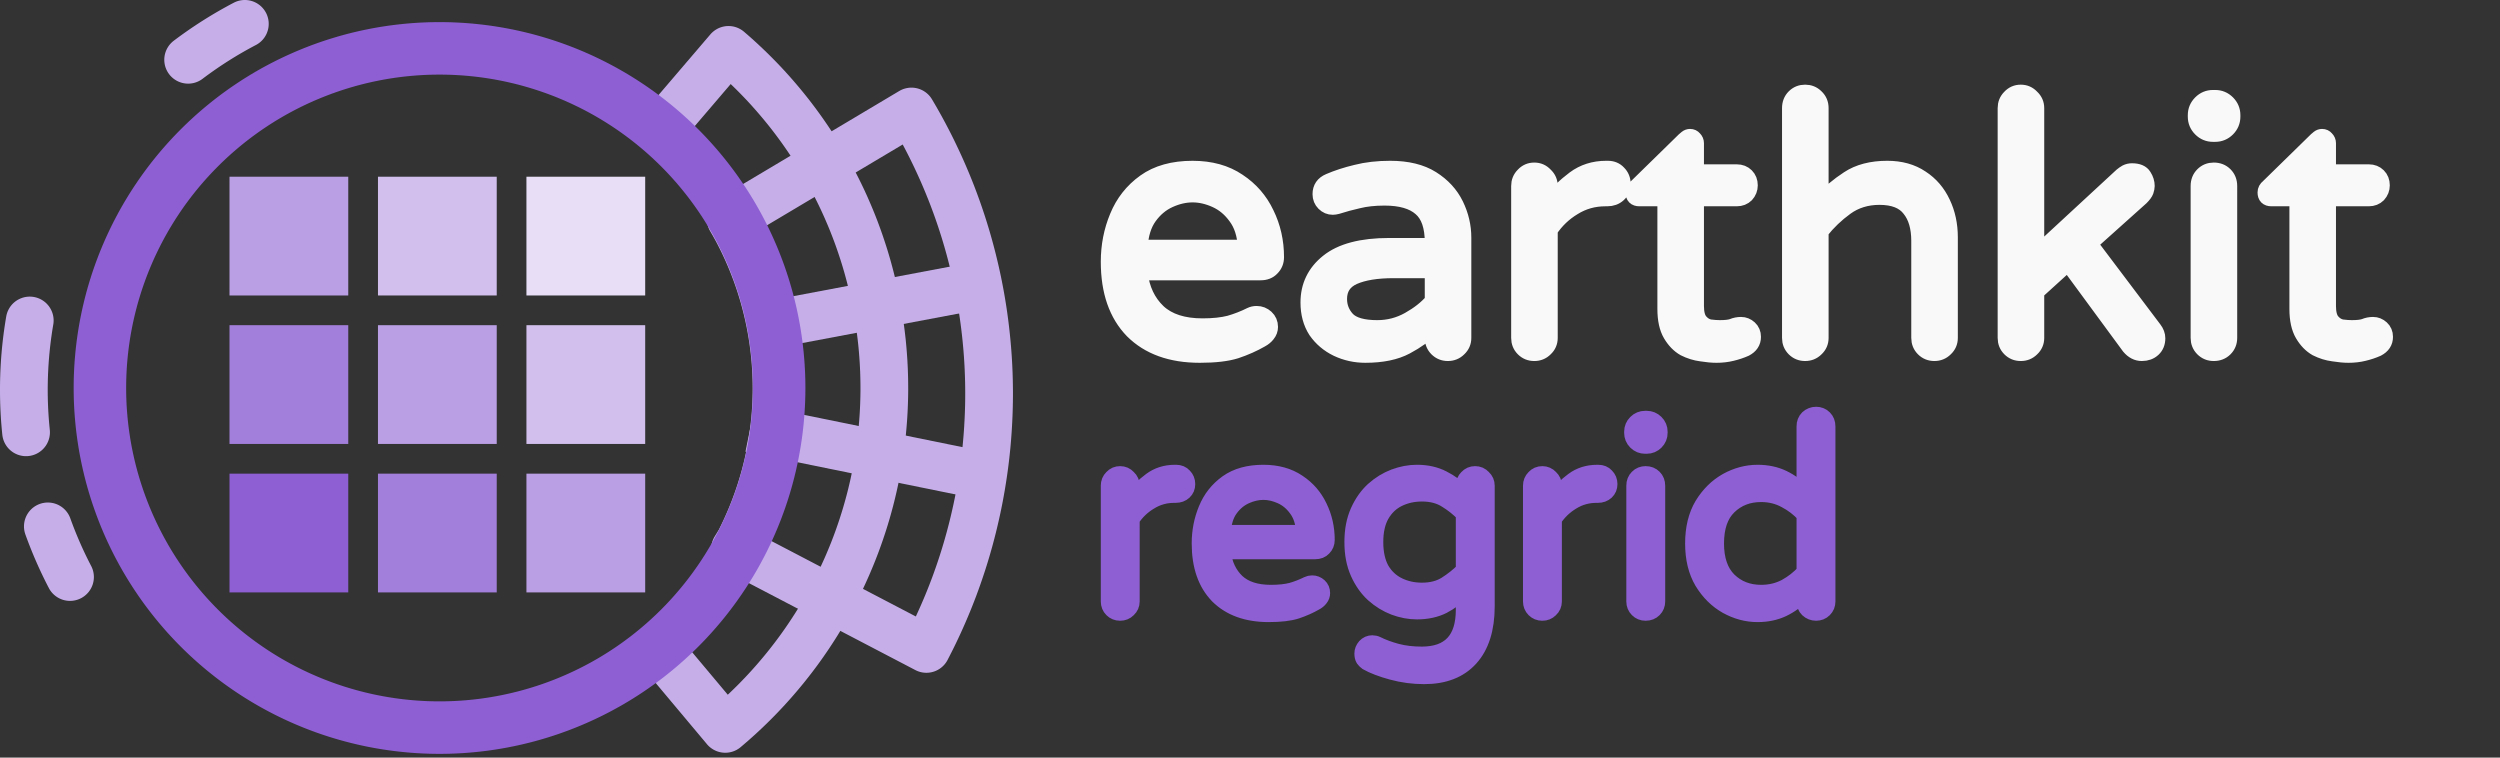 <?xml version="1.0" encoding="UTF-8" standalone="no"?>
<!-- Created with Inkscape (http://www.inkscape.org/) -->

<svg
   width="104.771mm"
   height="31.75mm"
   viewBox="0 0 104.771 31.75"
   version="1.1"
   id="svg1"
   sodipodi:docname="earthkit-regrid-dark.svg"
   inkscape:version="1.3 (0e150ed, 2023-07-21)"
   xmlns:inkscape="http://www.inkscape.org/namespaces/inkscape"
   xmlns:sodipodi="http://sodipodi.sourceforge.net/DTD/sodipodi-0.dtd"
   xmlns="http://www.w3.org/2000/svg"
   xmlns:svg="http://www.w3.org/2000/svg">
  <rect x="0" y="0" width="104.771" height="31.75" fill="#333333" stroke="none"/>
  <sodipodi:namedview
     id="namedview1"
     pagecolor="#ffffff"
     bordercolor="#000000"
     borderopacity="0.25"
     inkscape:showpageshadow="2"
     inkscape:pageopacity="0.0"
     inkscape:pagecheckerboard="0"
     inkscape:deskcolor="#d1d1d1"
     inkscape:document-units="mm"
     inkscape:zoom="2.0429983"
     inkscape:cx="179.63794"
     inkscape:cy="-5.6289817"
     inkscape:window-width="1616"
     inkscape:window-height="910"
     inkscape:window-x="262"
     inkscape:window-y="251"
     inkscape:window-maximized="0"
     inkscape:current-layer="layer1"
     showguides="false">
    <sodipodi:guide
       position="12.703,37.214"
       orientation="1,0"
       id="guide23"
       inkscape:locked="false" />
    <sodipodi:guide
       position="-13.005,15.21"
       orientation="0,-1"
       id="guide24"
       inkscape:locked="false" />
    <sodipodi:guide
       position="-3.464,13.383"
       orientation="0,-1"
       id="guide25"
       inkscape:locked="false" />
    <sodipodi:guide
       position="0.682,6.979"
       orientation="0,-1"
       id="guide35"
       inkscape:locked="false" />
    <sodipodi:guide
       position="14.487,35.114"
       orientation="1,0"
       id="guide37"
       inkscape:locked="false" />
    <sodipodi:guide
       position="20.681,-2.941"
       orientation="1,0"
       id="guide38"
       inkscape:locked="false" />
    <sodipodi:guide
       position="6.815,20.308"
       orientation="0,-1"
       id="guide49"
       inkscape:locked="false" />
    <sodipodi:guide
       position="6.919,21.635"
       orientation="0,-1"
       id="guide50"
       inkscape:locked="false" />
    <sodipodi:guide
       position="23.148,5.457"
       orientation="0,-1"
       id="guide164"
       inkscape:locked="false" />
    <sodipodi:guide
       position="22.204,13.436"
       orientation="1,0"
       id="guide165"
       inkscape:locked="false" />
  </sodipodi:namedview>
  <defs
     id="defs1">
    <inkscape:path-effect
       effect="lattice2"
       gridpoint0="31.739,-31.81"
       gridpoint1="53.952,-31.81"
       gridpoint2="31.739,-9.598"
       gridpoint3="53.952,-9.598"
       gridpoint4="37.292,-31.81"
       gridpoint5="48.399,-31.81"
       gridpoint6="37.292,-9.598"
       gridpoint7="48.399,-9.598"
       gridpoint8x9="42.846,-31.81"
       gridpoint10x11="42.846,-9.598"
       gridpoint12="31.739,-26.257"
       gridpoint13="53.952,-26.257"
       gridpoint14="31.739,-15.151"
       gridpoint15="53.952,-15.151"
       gridpoint16="37.292,-26.257"
       gridpoint17="48.399,-26.257"
       gridpoint18="37.292,-15.151"
       gridpoint19="48.399,-15.151"
       gridpoint20x21="42.846,-26.257"
       gridpoint22x23="42.846,-15.151"
       gridpoint24x26="31.739,-20.704"
       gridpoint25x27="53.952,-20.704"
       gridpoint28x30="37.292,-20.704"
       gridpoint29x31="48.399,-20.704"
       gridpoint32x33x34x35="42.846,-20.704"
       id="path-effect3"
       is_visible="true"
       lpeversion="1"
       horizontal_mirror="false"
       vertical_mirror="false"
       perimetral="false"
       live_update="true" />
    <inkscape:path-effect
       effect="envelope"
       id="path-effect2"
       is_visible="true"
       lpeversion="1"
       yy="true"
       xx="true"
       bendpath1="M 31.771,-31.842 H 53.984"
       bendpath2="M 53.984,-31.842 V -9.629"
       bendpath3="M 31.771,-9.629 H 53.984"
       bendpath4="M 31.771,-31.842 V -9.629" />
    <inkscape:perspective
       sodipodi:type="inkscape:persp3d"
       inkscape:vp_x="0 : 15.977496 : 1"
       inkscape:vp_y="0 : 1000 : 0"
       inkscape:vp_z="104.77146 : 15.977496 : 1"
       inkscape:persp3d-origin="52.38573 : 10.719995 : 1"
       id="perspective6" />
    <rect
       x="297.277"
       y="98.696"
       width="252.091"
       height="79.67"
       id="rect12" />
    <rect
       x="297.277"
       y="98.696"
       width="252.091"
       height="79.67"
       id="rect22" />
  </defs>
  <g
     inkscape:label="text"
     inkscape:groupmode="layer"
     id="layer1"
     transform="translate(-30.975,-17.719)"
     style="display:inline">
    <path
       style="font-size:50.992px;font-family:'Varela Round';-inkscape-font-specification:'Varela Round';white-space:pre;shape-padding:4.756;fill:#f9f9f9;stroke:#f9f9f9;stroke-width:2.065;stroke-linecap:round;stroke-linejoin:round;stroke-opacity:1;fill-opacity:1"
       d="m 317.688,149.913 q -6.221,0 -9.74,-3.518 -3.467,-3.569 -3.467,-9.995 0,-3.467 1.275,-6.527 1.275,-3.111 3.977,-5.048 2.703,-1.938 6.935,-1.938 3.926,0 6.629,1.836 2.703,1.785 4.079,4.691 1.428,2.907 1.428,6.323 0,0.969 -0.663,1.632 -0.612,0.663 -1.683,0.663 h -17.286 q 0.408,3.416 2.601,5.507 2.193,2.04 6.323,2.04 2.295,0 3.875,-0.408 1.581,-0.459 3.009,-1.173 0.408,-0.204 0.918,-0.204 0.816,0 1.428,0.561 0.612,0.561 0.612,1.428 0,0.612 -0.408,1.122 -0.357,0.459 -0.918,0.765 -1.683,0.969 -3.671,1.632 -1.938,0.612 -5.252,0.612 z m -8.516,-15.655 h 15.043 q -0.153,-2.652 -1.377,-4.283 -1.173,-1.632 -2.856,-2.397 -1.683,-0.765 -3.315,-0.765 -1.632,0 -3.314,0.765 -1.683,0.765 -2.856,2.397 -1.173,1.632 -1.326,4.283 z m 32.38,15.655 q -2.193,0 -4.13,-0.918 -1.887,-0.918 -3.06,-2.601 -1.122,-1.734 -1.122,-4.13 0,-3.62 2.856,-5.915 2.907,-2.346 8.873,-2.346 h 6.17 v -0.408 q 0,-3.416 -1.683,-4.844 -1.683,-1.479 -5.15,-1.479 -2.142,0 -3.773,0.408 -1.581,0.357 -3.009,0.816 -0.408,0.102 -0.663,0.102 -0.765,0 -1.326,-0.561 -0.561,-0.561 -0.561,-1.377 0,-1.377 1.326,-1.938 1.785,-0.765 3.926,-1.275 2.193,-0.561 4.895,-0.561 3.722,0 6.068,1.479 2.346,1.479 3.467,3.773 1.122,2.295 1.122,4.793 v 14.431 q 0,0.969 -0.714,1.632 -0.663,0.663 -1.632,0.663 -0.969,0 -1.632,-0.663 -0.663,-0.663 -0.663,-1.632 v -1.326 q -1.377,1.428 -3.671,2.652 -2.295,1.224 -5.915,1.224 z m 1.734,-4.079 q 2.397,0 4.487,-1.173 2.091,-1.173 3.365,-2.652 v -4.283 h -5.558 q -3.569,0 -5.66,0.918 -2.04,0.918 -2.04,3.111 0,1.632 1.122,2.856 1.173,1.224 4.283,1.224 z m 22.59,3.824 q -0.969,0 -1.632,-0.663 -0.663,-0.663 -0.663,-1.632 v -21.876 q 0,-0.969 0.663,-1.632 0.663,-0.714 1.632,-0.714 0.969,0 1.632,0.714 0.714,0.663 0.714,1.632 v 2.193 q 1.377,-1.836 3.365,-3.314 1.989,-1.479 4.64,-1.479 h 0.255 q 0.969,0 1.581,0.663 0.663,0.663 0.663,1.632 0,0.969 -0.663,1.581 -0.663,0.612 -1.683,0.612 h -0.255 q -2.499,0 -4.538,1.275 -2.04,1.224 -3.365,3.213 v 15.502 q 0,0.969 -0.714,1.632 -0.663,0.663 -1.632,0.663 z m 26.21,0.255 q -0.918,0 -2.193,-0.204 -1.224,-0.153 -2.448,-0.765 -1.173,-0.663 -1.989,-2.04 -0.816,-1.377 -0.816,-3.722 v -15.808 h -3.62 q -0.969,0 -0.969,-0.969 0,-0.51 0.459,-0.867 l 6.935,-6.782 q 0.102,-0.102 0.306,-0.255 0.255,-0.204 0.561,-0.204 0.408,0 0.663,0.306 0.306,0.306 0.306,0.714 v 4.079 h 5.762 q 0.867,0 1.428,0.561 0.561,0.561 0.561,1.428 0,0.816 -0.561,1.428 -0.561,0.561 -1.428,0.561 h -5.762 v 15.4 q 0,1.479 0.561,2.142 0.561,0.663 1.326,0.816 0.816,0.102 1.428,0.102 1.224,0 1.785,-0.204 0.612,-0.255 1.275,-0.255 0.714,0 1.275,0.51 0.561,0.51 0.561,1.326 0,1.173 -1.173,1.785 -0.918,0.408 -1.989,0.663 -1.02,0.255 -2.244,0.255 z m 12.799,-0.255 q -0.969,0 -1.632,-0.663 -0.663,-0.663 -0.663,-1.632 v -33.094 q 0,-1.02 0.663,-1.683 0.663,-0.663 1.632,-0.663 0.969,0 1.632,0.663 0.714,0.663 0.714,1.683 v 13.309 q 1.632,-1.785 3.824,-3.213 2.244,-1.479 5.66,-1.479 2.907,0 4.946,1.377 2.04,1.326 3.111,3.62 1.071,2.244 1.071,4.997 v 14.482 q 0,0.969 -0.714,1.632 -0.663,0.663 -1.632,0.663 -0.969,0 -1.632,-0.663 -0.663,-0.663 -0.663,-1.632 v -13.972 q 0,-2.907 -1.326,-4.538 -1.275,-1.683 -4.283,-1.683 -2.754,0 -4.793,1.479 -2.04,1.479 -3.569,3.416 v 15.298 q 0,0.969 -0.714,1.632 -0.663,0.663 -1.632,0.663 z m 31.054,0 q -0.969,0 -1.632,-0.663 -0.663,-0.663 -0.663,-1.632 v -33.094 q 0,-0.969 0.663,-1.632 0.663,-0.714 1.632,-0.714 0.969,0 1.632,0.714 0.714,0.663 0.714,1.632 v 20.856 l 12.136,-11.218 q 0.306,-0.255 0.663,-0.459 0.408,-0.204 0.867,-0.204 1.326,0 1.785,0.765 0.459,0.714 0.459,1.479 0,0.306 -0.153,0.765 -0.153,0.408 -0.714,0.969 l -7.343,6.578 9.23,12.238 q 0.51,0.663 0.51,1.377 0,1.02 -0.663,1.632 -0.663,0.612 -1.683,0.612 -1.071,0 -1.887,-0.969 l -8.771,-11.932 -4.436,4.028 v 6.578 q 0,0.969 -0.714,1.632 -0.663,0.663 -1.632,0.663 z m 27.689,-31.564 q -1.071,0 -1.836,-0.765 -0.765,-0.765 -0.765,-1.836 v -0.204 q 0,-1.071 0.765,-1.836 0.765,-0.765 1.836,-0.765 h 0.306 q 1.071,0 1.836,0.765 0.765,0.765 0.765,1.836 v 0.204 q 0,1.071 -0.765,1.836 -0.765,0.765 -1.836,0.765 z m 0.102,31.564 q -0.969,0 -1.632,-0.663 -0.663,-0.663 -0.663,-1.632 v -21.876 q 0,-1.02 0.663,-1.683 0.663,-0.663 1.632,-0.663 1.02,0 1.683,0.663 0.663,0.663 0.663,1.683 v 21.876 q 0,0.969 -0.663,1.632 -0.663,0.663 -1.683,0.663 z m 19.377,0.255 q -0.918,0 -2.193,-0.204 -1.224,-0.153 -2.448,-0.765 -1.173,-0.663 -1.989,-2.04 -0.816,-1.377 -0.816,-3.722 v -15.808 h -3.62 q -0.969,0 -0.969,-0.969 0,-0.51 0.459,-0.867 l 6.935,-6.782 q 0.102,-0.102 0.306,-0.255 0.255,-0.204 0.561,-0.204 0.408,0 0.663,0.306 0.306,0.306 0.306,0.714 v 4.079 h 5.762 q 0.867,0 1.428,0.561 0.561,0.561 0.561,1.428 0,0.816 -0.561,1.428 -0.561,0.561 -1.428,0.561 h -5.762 v 15.4 q 0,1.479 0.561,2.142 0.561,0.663 1.326,0.816 0.816,0.102 1.428,0.102 1.224,0 1.785,-0.204 0.612,-0.255 1.275,-0.255 0.714,0 1.275,0.51 0.561,0.51 0.561,1.326 0,1.173 -1.173,1.785 -0.918,0.408 -1.989,0.663 -1.02,0.255 -2.244,0.255 z"
       id="text12"
       transform="matrix(0.291,0,0,0.291,-11.196,-11.002)"
       aria-label="earthkit" />
    <path
       style="font-size:38.851px;font-family:'Varela Round';-inkscape-font-specification:'Varela Round';white-space:pre;shape-padding:4.756;fill:#8d5fd3;stroke:#8d5fd3;stroke-width:2.065;stroke-linecap:round;stroke-linejoin:round"
       d="m 306.851,138.657 q -0.738,0 -1.243,-0.505 -0.505,-0.505 -0.505,-1.243 v -16.667 q 0,-0.738 0.505,-1.243 0.505,-0.544 1.243,-0.544 0.738,0 1.243,0.544 0.544,0.505 0.544,1.243 v 1.671 q 1.049,-1.399 2.564,-2.525 1.515,-1.127 3.535,-1.127 h 0.194 q 0.738,0 1.204,0.505 0.505,0.505 0.505,1.243 0,0.738 -0.505,1.204 -0.505,0.466 -1.282,0.466 h -0.194 q -1.904,0 -3.458,0.971 -1.554,0.932 -2.564,2.448 v 11.811 q 0,0.738 -0.544,1.243 -0.505,0.505 -1.243,0.505 z m 21.407,0.194 q -4.74,0 -7.421,-2.681 -2.642,-2.72 -2.642,-7.615 0,-2.642 0.971,-4.973 0.971,-2.37 3.03,-3.846 2.059,-1.476 5.284,-1.476 2.992,0 5.051,1.399 2.059,1.36 3.108,3.574 1.088,2.215 1.088,4.818 0,0.738 -0.505,1.243 -0.466,0.505 -1.282,0.505 h -13.171 q 0.311,2.603 1.981,4.196 1.671,1.554 4.818,1.554 1.748,0 2.953,-0.311 1.204,-0.35 2.292,-0.894 0.311,-0.155 0.699,-0.155 0.622,0 1.088,0.427 0.466,0.427 0.466,1.088 0,0.466 -0.311,0.855 -0.272,0.35 -0.699,0.583 -1.282,0.738 -2.797,1.243 -1.476,0.466 -4.002,0.466 z m -6.488,-11.927 h 11.461 q -0.117,-2.02 -1.049,-3.264 -0.894,-1.243 -2.176,-1.826 -1.282,-0.583 -2.525,-0.583 -1.243,0 -2.525,0.583 -1.282,0.583 -2.176,1.826 -0.894,1.243 -1.01,3.264 z m 28.867,20.863 q -2.37,0 -4.662,-0.622 -2.292,-0.622 -3.652,-1.399 -0.272,-0.194 -0.505,-0.505 -0.194,-0.311 -0.194,-0.855 0,-0.583 0.427,-1.088 0.466,-0.505 1.127,-0.505 0.194,0 0.35,0.039 0.194,0.039 0.35,0.117 1.243,0.622 2.836,1.049 1.593,0.427 3.574,0.427 5.944,0 5.944,-6.333 v -2.603 q -1.204,1.282 -2.836,2.137 -1.632,0.816 -3.807,0.816 -1.632,0 -3.302,-0.622 -1.632,-0.622 -3.03,-1.865 -1.36,-1.243 -2.215,-3.147 -0.855,-1.904 -0.855,-4.468 0,-2.564 0.855,-4.468 0.855,-1.904 2.215,-3.147 1.399,-1.243 3.03,-1.865 1.671,-0.622 3.302,-0.622 2.176,0 3.807,0.855 1.632,0.816 2.836,2.098 v -0.971 q 0,-0.738 0.505,-1.243 0.505,-0.544 1.243,-0.544 0.738,0 1.243,0.544 0.544,0.505 0.544,1.243 v 17.367 q 0,4.895 -2.37,7.537 -2.37,2.642 -6.76,2.642 z m -0.311,-12.549 q 2.02,0 3.419,-0.894 1.399,-0.894 2.486,-1.981 v -8.003 q -1.088,-1.127 -2.486,-1.981 -1.399,-0.894 -3.419,-0.894 -1.826,0 -3.341,0.738 -1.515,0.738 -2.409,2.292 -0.855,1.515 -0.855,3.846 0,2.331 0.855,3.885 0.894,1.515 2.409,2.253 1.515,0.738 3.341,0.738 z m 17.328,3.419 q -0.738,0 -1.243,-0.505 -0.505,-0.505 -0.505,-1.243 v -16.667 q 0,-0.738 0.505,-1.243 0.505,-0.544 1.243,-0.544 0.738,0 1.243,0.544 0.544,0.505 0.544,1.243 v 1.671 q 1.049,-1.399 2.564,-2.525 1.515,-1.127 3.535,-1.127 h 0.194 q 0.738,0 1.204,0.505 0.505,0.505 0.505,1.243 0,0.738 -0.505,1.204 -0.505,0.466 -1.282,0.466 h -0.194 q -1.904,0 -3.458,0.971 -1.554,0.932 -2.564,2.448 v 11.811 q 0,0.738 -0.544,1.243 -0.505,0.505 -1.243,0.505 z m 14.802,-24.049 q -0.816,0 -1.399,-0.583 -0.583,-0.583 -0.583,-1.399 v -0.155 q 0,-0.816 0.583,-1.399 0.583,-0.583 1.399,-0.583 h 0.233 q 0.816,0 1.399,0.583 0.583,0.583 0.583,1.399 v 0.155 q 0,0.816 -0.583,1.399 -0.583,0.583 -1.399,0.583 z m 0.078,24.049 q -0.738,0 -1.243,-0.505 -0.505,-0.505 -0.505,-1.243 v -16.667 q 0,-0.777 0.505,-1.282 0.505,-0.505 1.243,-0.505 0.777,0 1.282,0.505 0.505,0.505 0.505,1.282 v 16.667 q 0,0.738 -0.505,1.243 -0.505,0.505 -1.282,0.505 z m 16.123,0.194 q -2.331,0 -4.507,-1.204 -2.137,-1.204 -3.535,-3.497 -1.36,-2.292 -1.36,-5.595 0,-3.302 1.36,-5.595 1.399,-2.292 3.535,-3.497 2.176,-1.204 4.507,-1.204 2.059,0 3.691,0.777 1.632,0.777 2.953,2.176 v -9.519 q 0,-0.777 0.505,-1.282 0.544,-0.505 1.282,-0.505 0.738,0 1.243,0.505 0.505,0.505 0.505,1.282 v 25.214 q 0,0.738 -0.505,1.243 -0.505,0.505 -1.243,0.505 -0.738,0 -1.282,-0.505 -0.505,-0.505 -0.505,-1.243 v -1.01 q -1.321,1.399 -2.953,2.176 -1.632,0.777 -3.691,0.777 z m 0.505,-3.302 q 1.904,0 3.458,-0.816 1.554,-0.855 2.681,-2.098 v -8.159 q -1.127,-1.243 -2.681,-2.059 -1.554,-0.855 -3.458,-0.855 -2.758,0 -4.584,1.787 -1.787,1.748 -1.787,5.206 0,3.419 1.787,5.206 1.826,1.787 4.584,1.787 z"
       id="text22"
       transform="matrix(0.291,0,0,0.291,-11.377,3.084)"
       aria-label="regrid" />
    <path
       style="fill:#f9f9f9;stroke:none;stroke-width:0;stroke-linecap:square;stroke-dasharray:none"
       d="M 42.26,67.257 V 77.453"
       id="path59" />
  </g>
  <g
     inkscape:groupmode="layer"
     id="layer2"
     inkscape:label="frame"
     transform="translate(-30.975,-17.719)"
     style="display:inline">
    <g
       id="g12"
       style="stroke:#c6afe9;stroke-width:2;stroke-dasharray:none">
      <g
         id="g11"
         style="stroke:#c6afe9;stroke-width:2;stroke-dasharray:none;stroke-opacity:1">
        <path
           d="m 58.642,23.16 a 14.233,14.233 0 0 1 0.024,0.02 14.233,14.233 0 0 1 0.535,0.483 14.233,14.233 0 0 1 0.51,0.51 14.233,14.233 0 0 1 0.484,0.535 14.233,14.233 0 0 1 0.456,0.559 14.233,14.233 0 0 1 0.427,0.581 14.233,14.233 0 0 1 0.397,0.602 14.233,14.233 0 0 1 0.366,0.621 14.233,14.233 0 0 1 0.334,0.639 14.233,14.233 0 0 1 0.301,0.655 14.233,14.233 0 0 1 0.268,0.67 14.233,14.233 0 0 1 0.233,0.683 14.233,14.233 0 0 1 0.198,0.693 14.233,14.233 0 0 1 0.163,0.703 14.233,14.233 0 0 1 0.127,0.71 14.233,14.233 0 0 1 0.091,0.716 14.233,14.233 0 0 1 0.055,0.719 14.233,14.233 0 0 1 0.018,0.721 14.233,14.233 0 0 1 -0.145,2.026 14.233,14.233 0 0 1 -0.431,1.984 14.233,14.233 0 0 1 -0.71,1.903 14.233,14.233 0 0 1 -0.973,1.782 14.233,14.233 0 0 1 -1.217,1.626 14.233,14.233 0 0 1 -1.436,1.436 14.233,14.233 0 0 1 -0.187,0.14 l 2.84,3.388 a 18.639,18.639 0 0 0 1.675,-1.592 18.639,18.639 0 0 0 1.466,-1.786 18.639,18.639 0 0 0 1.234,-1.954 18.639,18.639 0 0 0 0.982,-2.091 18.639,18.639 0 0 0 0.716,-2.197 18.639,18.639 0 0 0 0.438,-2.269 18.639,18.639 0 0 0 0.155,-2.305 18.639,18.639 0 0 0 -0.003,-0.405 18.639,18.639 0 0 0 -0.011,-0.405 18.639,18.639 0 0 0 -0.02,-0.404 18.639,18.639 0 0 0 -0.029,-0.404 18.639,18.639 0 0 0 -0.037,-0.403 18.639,18.639 0 0 0 -0.047,-0.402 18.639,18.639 0 0 0 -0.055,-0.4 18.639,18.639 0 0 0 -0.064,-0.4 18.639,18.639 0 0 0 -0.072,-0.398 18.639,18.639 0 0 0 -0.081,-0.396 18.639,18.639 0 0 0 -0.089,-0.395 18.639,18.639 0 0 0 -0.098,-0.393 18.639,18.639 0 0 0 -0.106,-0.39 18.639,18.639 0 0 0 -0.115,-0.388 18.639,18.639 0 0 0 -0.124,-0.386 18.639,18.639 0 0 0 -0.131,-0.382 18.639,18.639 0 0 0 -0.14,-0.38 18.639,18.639 0 0 0 -0.148,-0.376 18.639,18.639 0 0 0 -0.157,-0.373 18.639,18.639 0 0 0 -0.164,-0.37 18.639,18.639 0 0 0 -0.173,-0.366 A 18.639,18.639 0 0 0 65.99,25.491 18.639,18.639 0 0 0 65.802,25.133 18.639,18.639 0 0 0 65.606,24.779 18.639,18.639 0 0 0 65.402,24.43 18.639,18.639 0 0 0 65.191,24.084 18.639,18.639 0 0 0 64.973,23.744 18.639,18.639 0 0 0 64.747,23.408 18.639,18.639 0 0 0 64.514,23.077 18.639,18.639 0 0 0 64.274,22.752 18.639,18.639 0 0 0 64.027,22.431 18.639,18.639 0 0 0 63.772,22.116 18.639,18.639 0 0 0 63.511,21.807 18.639,18.639 0 0 0 63.244,21.503 18.639,18.639 0 0 0 62.97,21.205 18.639,18.639 0 0 0 62.689,20.914 18.639,18.639 0 0 0 62.402,20.628 18.639,18.639 0 0 0 62.109,20.349 18.639,18.639 0 0 0 61.811,20.076 18.639,18.639 0 0 0 61.506,19.81 Z"
           style="fill:none;stroke:#c6afe9;stroke-width:2;stroke-linecap:square;stroke-linejoin:round;stroke-dasharray:none;stroke-opacity:1"
           id="path8" />
        <path
           d="m 61.6,26.902 a 14.107,14.107 0 0 1 0.273,0.484 14.107,14.107 0 0 1 0.34,0.685 14.107,14.107 0 0 1 0.302,0.702 14.107,14.107 0 0 1 0.264,0.717 14.107,14.107 0 0 1 0.224,0.73 14.107,14.107 0 0 1 0.184,0.742 14.107,14.107 0 0 1 0.144,0.75 14.107,14.107 0 0 1 0.103,0.757 14.107,14.107 0 0 1 0.062,0.761 14.107,14.107 0 0 1 0.021,0.764 14.107,14.107 0 0 1 -0.174,2.207 14.107,14.107 0 0 1 -0.517,2.152 14.107,14.107 0 0 1 -0.847,2.045 14.107,14.107 0 0 1 -0.2,0.327 l 8.02,4.189 a 23.109,23.109 0 0 0 0.254,-0.5 23.109,23.109 0 0 0 0.241,-0.505 23.109,23.109 0 0 0 0.229,-0.512 23.109,23.109 0 0 0 0.217,-0.517 23.109,23.109 0 0 0 0.204,-0.522 23.109,23.109 0 0 0 0.191,-0.527 23.109,23.109 0 0 0 0.178,-0.531 23.109,23.109 0 0 0 0.165,-0.535 23.109,23.109 0 0 0 0.152,-0.539 23.109,23.109 0 0 0 0.139,-0.543 23.109,23.109 0 0 0 0.126,-0.546 23.109,23.109 0 0 0 0.113,-0.549 23.109,23.109 0 0 0 0.099,-0.551 23.109,23.109 0 0 0 0.086,-0.554 23.109,23.109 0 0 0 0.073,-0.556 23.109,23.109 0 0 0 0.059,-0.557 23.109,23.109 0 0 0 0.045,-0.558 23.109,23.109 0 0 0 0.032,-0.56 23.109,23.109 0 0 0 0.019,-0.56 23.109,23.109 0 0 0 0.005,-0.56 23.109,23.109 0 0 0 -0.009,-0.56 23.109,23.109 0 0 0 -0.022,-0.56 23.109,23.109 0 0 0 -0.036,-0.559 23.109,23.109 0 0 0 -0.05,-0.558 23.109,23.109 0 0 0 -0.063,-0.557 23.109,23.109 0 0 0 -0.076,-0.556 23.109,23.109 0 0 0 -0.09,-0.553 23.109,23.109 0 0 0 -0.103,-0.55 23.109,23.109 0 0 0 -0.117,-0.548 23.109,23.109 0 0 0 -0.13,-0.545 23.109,23.109 0 0 0 -0.143,-0.542 23.109,23.109 0 0 0 -0.156,-0.538 23.109,23.109 0 0 0 -0.169,-0.534 23.109,23.109 0 0 0 -0.182,-0.53 23.109,23.109 0 0 0 -0.195,-0.526 23.109,23.109 0 0 0 -0.208,-0.52 23.109,23.109 0 0 0 -0.22,-0.515 23.109,23.109 0 0 0 -0.233,-0.51 23.109,23.109 0 0 0 -0.244,-0.504 23.109,23.109 0 0 0 -0.257,-0.498 23.109,23.109 0 0 0 -0.269,-0.492 23.109,23.109 0 0 0 -0.281,-0.485 z"
           style="fill:none;fill-opacity:0;stroke:#c6afe9;stroke-width:2;stroke-linecap:square;stroke-linejoin:round;stroke-dasharray:none;stroke-opacity:1"
           id="path13" />
        <path
           style="fill:none;stroke:#c6afe9;stroke-width:2;stroke-linecap:square;stroke-linejoin:round;stroke-dasharray:none;stroke-opacity:1"
           d="m 63.396,35.867 8.495,1.73"
           id="path10" />
        <path
           style="fill:none;stroke:#c6afe9;stroke-width:2;stroke-linecap:square;stroke-linejoin:round;stroke-dasharray:none;stroke-opacity:1"
           d="m 63.396,31.305 8.337,-1.573"
           id="path11" />
      </g>
      <path
         style="fill:none;stroke:#c6afe9;stroke-width:2;stroke-linecap:round;stroke-linejoin:round;stroke-dasharray:none;stroke-opacity:1"
         id="path12"
         sodipodi:type="arc"
         sodipodi:cx="49.237816"
         sodipodi:cy="33.978817"
         sodipodi:rx="17.230442"
         sodipodi:ry="17.230442"
         sodipodi:start="4.0660296"
         sodipodi:end="4.2294201"
         sodipodi:arc-type="arc"
         d="m 38.86,20.224 a 17.23,17.23 0 0 1 2.376,-1.505"
         sodipodi:open="true" />
      <path
         style="fill:none;stroke:#c6afe9;stroke-width:2;stroke-linecap:round;stroke-linejoin:round;stroke-dasharray:none;stroke-opacity:1"
         id="path12-1"
         sodipodi:type="arc"
         sodipodi:cx="49.205894"
         sodipodi:cy="34.057484"
         sodipodi:rx="17.230442"
         sodipodi:ry="17.230442"
         sodipodi:start="3.0382093"
         sodipodi:end="3.3111615"
         sodipodi:arc-type="arc"
         d="m 32.067,35.836 a 17.23,17.23 0 0 1 0.155,-4.686"
         sodipodi:open="true" />
      <path
         style="fill:none;stroke:#c6afe9;stroke-width:2;stroke-linecap:round;stroke-linejoin:round;stroke-dasharray:none;stroke-opacity:1"
         id="path12-18"
         sodipodi:type="arc"
         sodipodi:cx="49.193039"
         sodipodi:cy="33.944946"
         sodipodi:rx="17.230442"
         sodipodi:ry="17.230442"
         sodipodi:start="2.6616567"
         sodipodi:end="2.7961599"
         sodipodi:arc-type="arc"
         d="M 33.909,41.901 A 17.23,17.23 0 0 1 32.98,39.779"
         sodipodi:open="true" />
      <g
         id="g1"
         style="stroke:#c6afe9;stroke-width:2;stroke-dasharray:none;stroke-opacity:1" />
    </g>
  </g>
  <g
     inkscape:groupmode="layer"
     id="layer4"
     inkscape:label="cube 1">
    <rect
       style="fill:#8d5fd3;fill-opacity:1;stroke:#f9f9f9;stroke-width:0;stroke-linecap:round;stroke-dasharray:none;stroke-opacity:1"
       id="rect2"
       width="4.977"
       height="4.977"
       x="9.618"
       y="19.85"
       sodipodi:type="rect" />
    <rect
       style="fill:#a37fdc;fill-opacity:1;stroke:#f9f9f9;stroke-width:0;stroke-linecap:round;stroke-dasharray:none;stroke-opacity:1"
       id="rect2-7"
       width="4.977"
       height="4.977"
       x="15.84"
       y="19.85"
       sodipodi:type="rect" />
    <rect
       style="fill:#ba9fe5;fill-opacity:1;stroke:#f9f9f9;stroke-width:0;stroke-linecap:round;stroke-dasharray:none;stroke-opacity:1"
       id="rect2-73"
       width="4.977"
       height="4.977"
       x="22.062"
       y="19.85"
       sodipodi:type="rect" />
    <rect
       style="fill:#a37fdc;fill-opacity:1;stroke:#f9f9f9;stroke-width:0;stroke-linecap:round;stroke-dasharray:none;stroke-opacity:1"
       id="rect2-71"
       width="4.977"
       height="4.977"
       x="9.618"
       y="13.628"
       sodipodi:type="rect" />
    <rect
       style="fill:#ba9fe5;fill-opacity:1;stroke:#f9f9f9;stroke-width:0;stroke-linecap:round;stroke-dasharray:none;stroke-opacity:1"
       id="rect2-7-8"
       width="4.977"
       height="4.977"
       x="15.84"
       y="13.628"
       sodipodi:type="rect" />
    <rect
       style="fill:#d2bfed;fill-opacity:1;stroke:#f9f9f9;stroke-width:0;stroke-linecap:round;stroke-dasharray:none;stroke-opacity:1"
       id="rect2-73-9"
       width="4.977"
       height="4.977"
       x="22.062"
       y="13.628"
       sodipodi:type="rect" />
    <rect
       style="fill:#ba9fe5;fill-opacity:1;stroke:#f9f9f9;stroke-width:0;stroke-linecap:round;stroke-dasharray:none;stroke-opacity:1"
       id="rect2-0"
       width="4.977"
       height="4.977"
       x="9.618"
       y="7.406"
       sodipodi:type="rect" />
    <rect
       style="fill:#d2bfed;fill-opacity:1;stroke:#f9f9f9;stroke-width:0;stroke-linecap:round;stroke-dasharray:none;stroke-opacity:1"
       id="rect2-7-4"
       width="4.977"
       height="4.977"
       x="15.84"
       y="7.406"
       sodipodi:type="rect" />
    <rect
       style="fill:#e8dff6;fill-opacity:1;stroke:#f9f9f9;stroke-width:0;stroke-linecap:round;stroke-dasharray:none;stroke-opacity:1"
       id="rect2-73-0"
       width="4.977"
       height="4.977"
       x="22.062"
       y="7.406"
       sodipodi:type="rect" />
  </g>
  <g
     inkscape:groupmode="layer"
     id="g22"
     inkscape:label="globe"
     transform="translate(-30.975,-17.719)"
     style="display:inline">
    <g
       id="g21"
       style="display:inline;stroke:#8d5fd3;stroke-width:2.2;stroke-dasharray:none">
      <g
         id="g20"
         style="stroke:#8d5fd3;stroke-width:2.2;stroke-linecap:square;stroke-dasharray:none;stroke-opacity:1">
        <path
           id="path20"
           style="fill:none;fill-opacity:0;stroke:#8d5fd3;stroke-linecap:square;stroke-linejoin:round;stroke-width:2.2;stroke-dasharray:none"
           d="M 63.628,33.979 A 14.233,14.233 0 0 1 49.395,48.212 14.233,14.233 0 0 1 35.162,33.979 14.233,14.233 0 0 1 49.395,19.746 14.233,14.233 0 0 1 63.628,33.979 Z" />
      </g>
      <g
         inkscape:groupmode="layer"
         id="layer3"
         inkscape:label="cube"
         style="stroke:#8d5fd3;stroke-width:2.2;stroke-dasharray:none" />
    </g>
  </g>
</svg>
